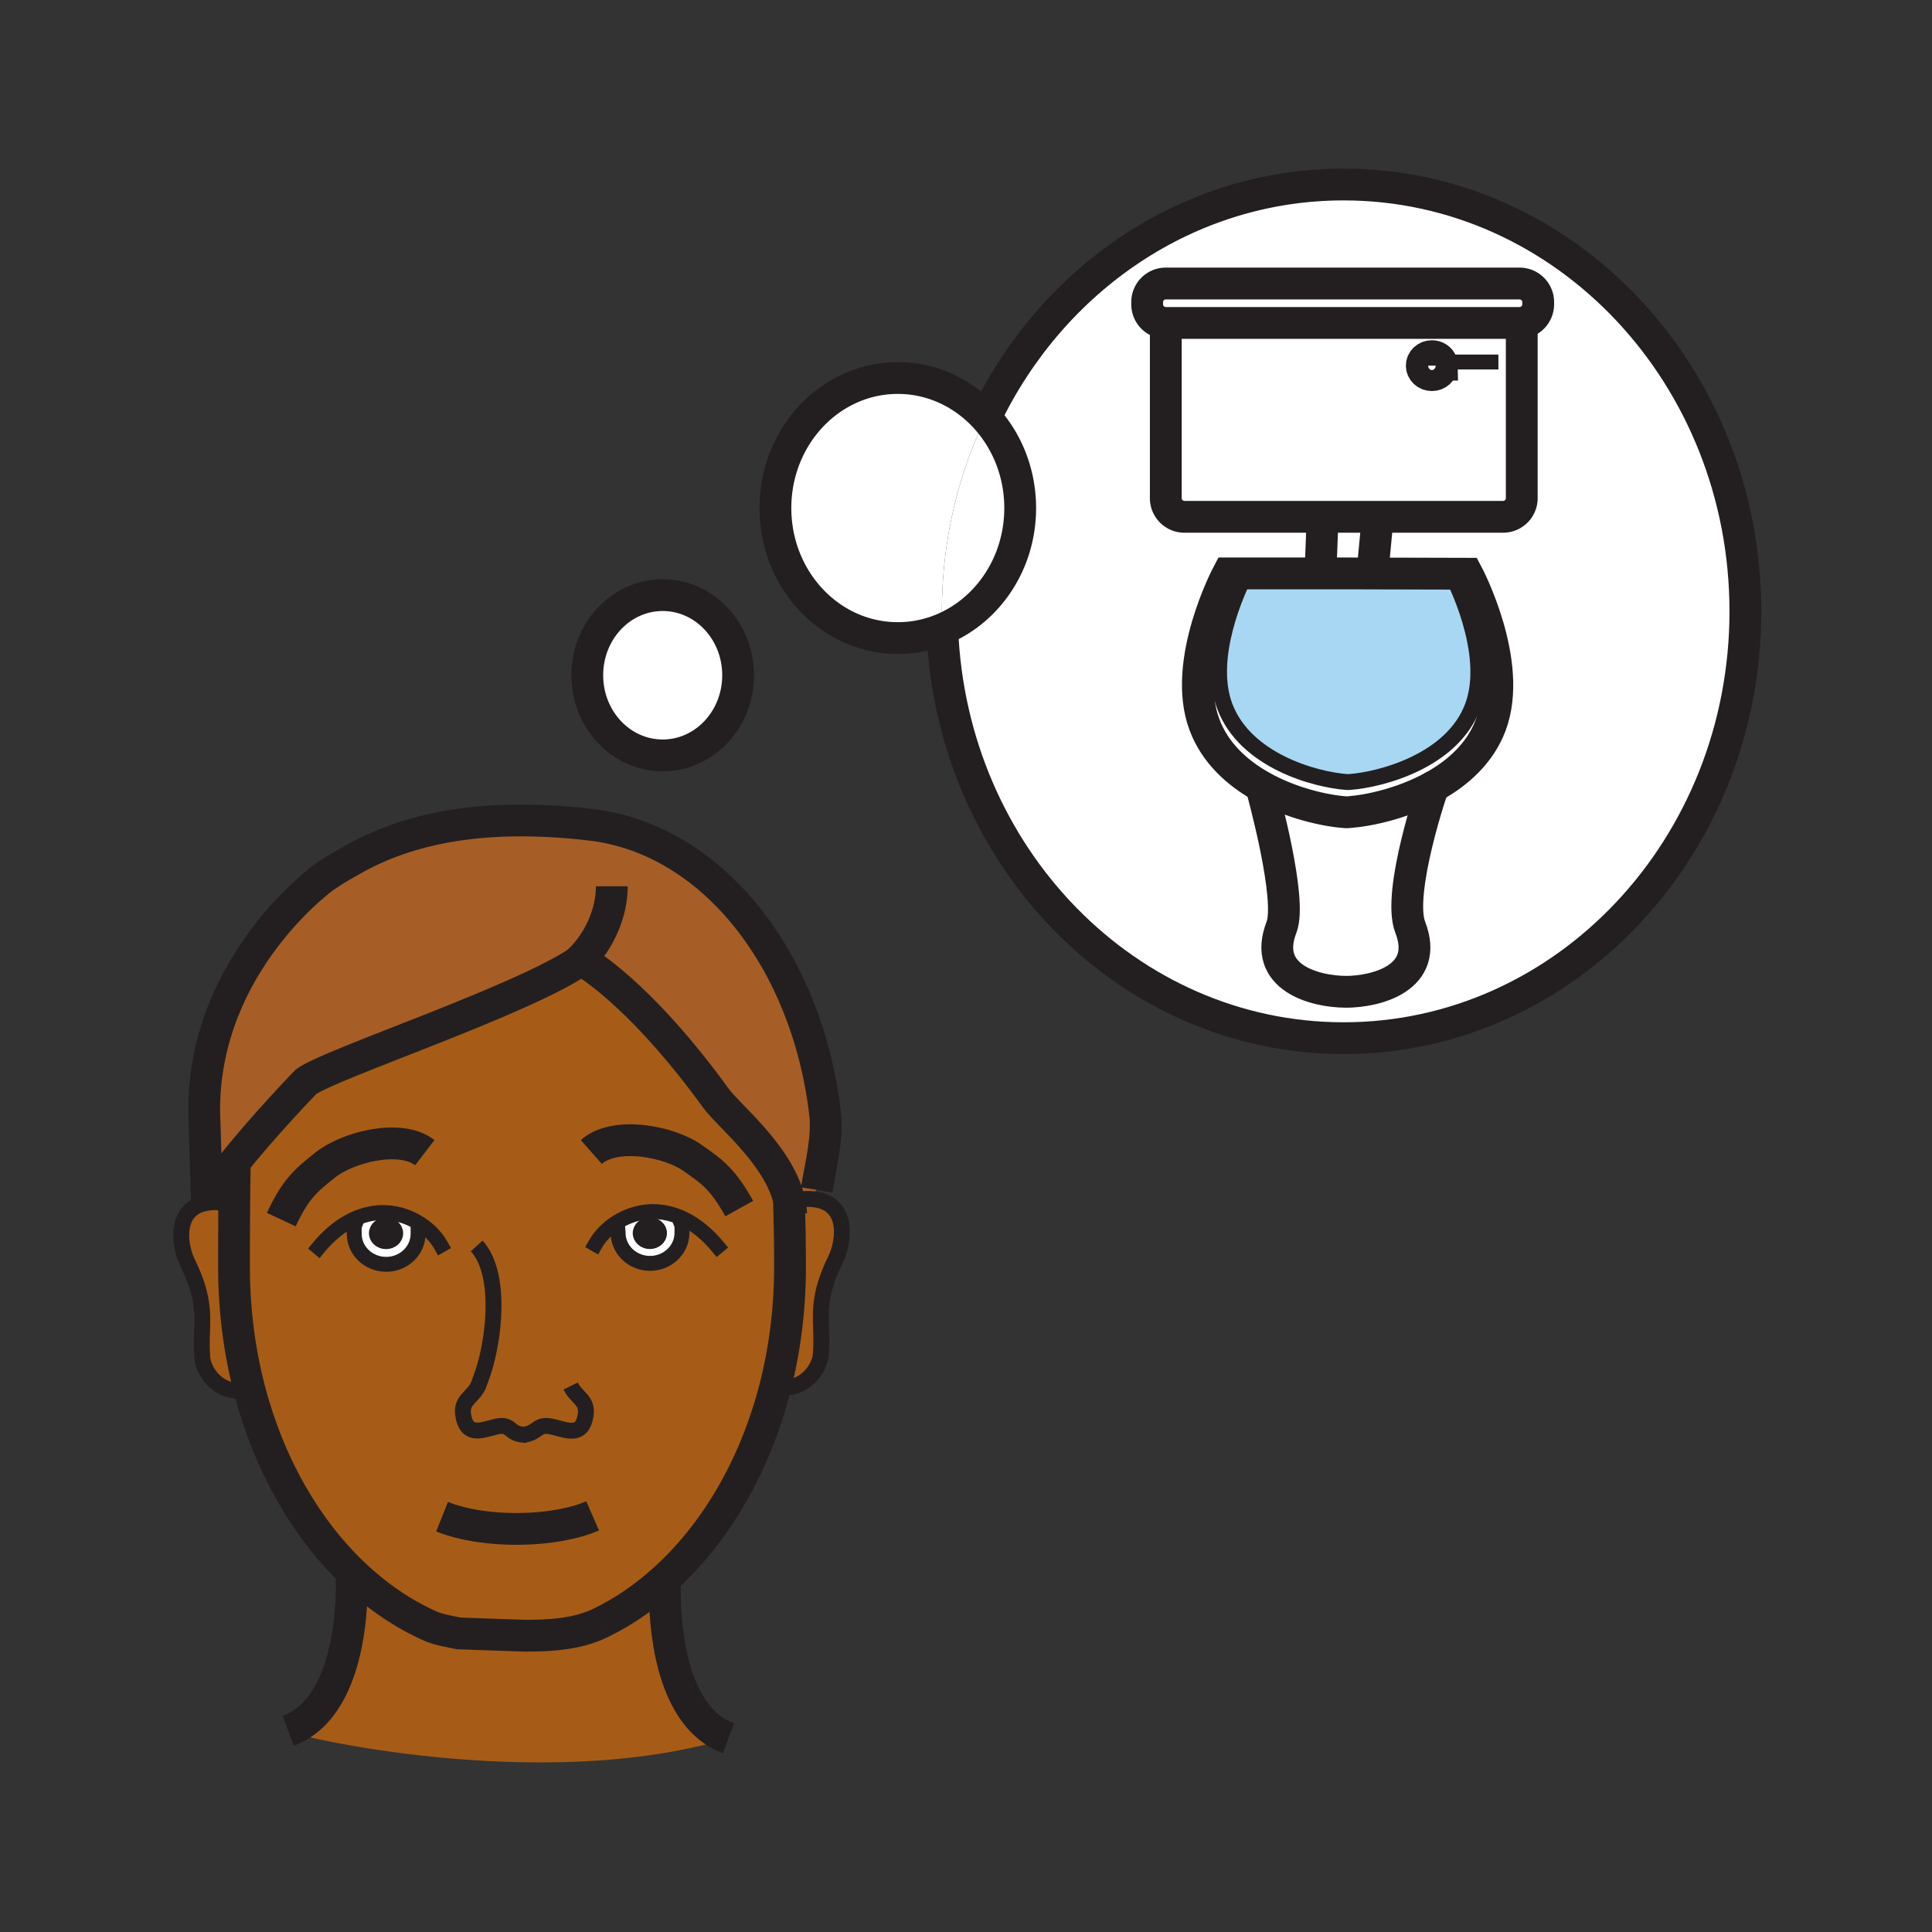 <?xml version="1.0"?><svg xmlns="http://www.w3.org/2000/svg" width="850.394" height="850.394" viewBox="0 0 850.394 850.394" overflow="visible"><rect x="0" y="0" width="850.394" height="850.394" fill="#333333" stroke="none"/><path d="M630.85 346.26v-.01c10.87-5.99 20.681-14.74 25.311-27.11 10.38-27.69-10.36-66.6-10.36-66.6l-6.58-.02-35.109-.09v-.39L606 232v-4.52h55.61c4.52 0 8.21-3.67 8.21-8.2v-74.73l-.98-2.4c4.54 0 8.21-3.67 8.21-8.21v-.96c0-4.52-3.67-8.19-8.21-8.19h-155.7c-4.529 0-8.199 3.67-8.199 8.19v.96c0 4.54 3.67 8.21 8.199 8.21V219.28c0 4.53 3.67 8.2 8.19 8.2H582V232l-.68 17.53v2.87h-40.79s-20.75 38.91-10.36 66.6c4.62 12.34 14.26 21.11 24.96 27.14.87 3.12 13.7 49.74 8.94 61.98-8.65 22.25 14.84 28.43 28.439 28.43l-.2.01c13.601 0 37.08-6.17 28.421-28.419-5.92-15.241 10.12-62.391 10.12-61.881zM591.42 81.21c97.65 0 176.83 84.11 176.83 187.88s-79.18 187.88-176.83 187.88c-95.18 0-172.79-79.89-176.67-180.01 20.07-8.31 34.3-29.06 34.3-53.33 0-15.5-5.8-29.55-15.22-39.86 29.26-60.88 88.84-102.56 157.59-102.56z" fill="#fff"></path><path d="M677.05 132.98v.96c0 4.54-3.67 8.21-8.21 8.21h-155.7c-4.529 0-8.199-3.67-8.199-8.21v-.96c0-4.52 3.67-8.19 8.199-8.19h155.7c4.54 0 8.21 3.67 8.21 8.19zM634.89 159.35c-.689-1.77-2.51-3.03-4.63-3.03-2.7 0-4.88 2.07-4.88 4.62 0 2.56 2.18 4.63 4.88 4.63 2.721 0 4.931-2.07 4.931-4.63a4.429 4.429 0 0 0-.301-1.59zm34.93-14.8v74.73c0 4.53-3.69 8.2-8.21 8.2H521.33c-4.521 0-8.19-3.67-8.19-8.2V142.15h155.7l.98 2.4zM555.13 346.14c-10.7-6.03-20.34-14.8-24.96-27.14-10.39-27.69 10.36-66.6 10.36-66.6h7.14v1.58c-2.6 5.18-16.75 35.06-8.57 56.9 9.011 24.01 39.96 32.4 53.9 33.35l.97-.02c14.061-1.03 45.261-9.34 54.23-33.21 8.99-23.98-8.98-57.67-8.98-57.67v-.81l6.58.02s20.74 38.91 10.36 66.6c-4.63 12.37-14.44 21.12-25.311 27.11-13.369 7.39-28.359 10.6-37.319 11.25l-1.11.03c-8.95-.61-23.95-3.87-37.29-11.39z" fill="#fff"></path><path d="M639.22 253.33s17.971 33.69 8.98 57.67c-8.97 23.87-40.17 32.18-54.23 33.21l-.97.02c-13.94-.95-44.89-9.34-53.9-33.35-8.18-21.84 5.971-51.72 8.57-56.9v-1.58h45.4l11.04.03 35.109.09v.81z" fill="#a8d7f4"></path><path d="M634.89 159.35c.19.49.301 1.03.301 1.59 0 2.56-2.21 4.63-4.931 4.63-2.7 0-4.88-2.07-4.88-4.63 0-2.55 2.18-4.62 4.88-4.62 2.12 0 3.94 1.26 4.63 3.03zM630.85 346.25v.01c0-.51-16.04 46.64-10.119 61.88 8.659 22.25-14.82 28.419-28.421 28.419l.2-.01c-13.6 0-37.09-6.18-28.439-28.43 4.76-12.24-8.07-58.86-8.94-61.98 13.34 7.52 28.34 10.78 37.29 11.39l1.11-.03c8.959-.649 23.949-3.859 37.319-11.249zM606 227.48V232l-1.89 20.04v.39l-11.04-.03h-11.75v-2.87L582 232v-4.52zM433.83 183.77c9.42 10.31 15.22 24.36 15.22 39.86 0 24.27-14.229 45.02-34.3 53.33-.11-2.61-.16-5.23-.16-7.87 0-30.73 6.94-59.72 19.24-85.32z" fill="#fff"></path><path d="M395.18 166.39c15.16 0 28.86 6.66 38.65 17.38-12.3 25.6-19.24 54.59-19.24 85.32 0 2.64.05 5.26.16 7.87a50.886 50.886 0 0 1-19.57 3.9c-29.76 0-53.87-25.62-53.87-57.23 0-31.61 24.11-57.24 53.87-57.24z" fill="#fff"></path><path d="M347.56 529.14l1.32-.25c2.11-.76 4.39-1.17 6.82-1.17 1.14 0 2.31.09 3.51.28 14.4 2.31 12.46 18.46 8.5 26.52-9.6 19.601-5.21 26.811-6.43 41.771-.46 5.64-6.8 16.5-20.06 14.229 4.21-16.52 6.52-34.289 6.52-52.939 0-10.2-.13-17.28-.45-29.61l.27 1.169z" fill="#a65c17" class="aac-skin-fill"></path><path d="M255.67 422.61c-25.18 17.581-110.16 45.6-120.96 53.52 0 0-19.28 19.89-32.65 36.99-4.79 6.149-8.83 11.93-10.94 16.31l-1.26-40.77c0-65.05 53.09-102.8 53.09-102.8 6.14-4.17 10.25-6.27 10.25-6.27 27.07-16.11 62.09-21.79 106.76-16.58 53.91 6.28 95.3 60 103.19 126.86 1.28 10.87-1.79 22.36-3.68 33.87l-3.77 3.979c-2.43 0-4.71.41-6.82 1.17l-1.32.25-.27-1.17c-4.98-19.89-26.56-36.85-32.1-44.5-29.91-41.3-52.54-56.8-58.06-60.2-.85-.53-1.3-.77-1.3-.77-.05.041-.1.071-.16.111z" fill="#a65e26" class="aac-hair-fill"></path><path d="M230.8 631.54h-.01c-.18.03-.36.06-.55.09l1.19-.08c-.22 0-.42 0-.63-.01zm69.71-95.25c-4.24-1.98-8.85-3.1-13.78-2.99-6.74.15-13.64 2.94-18.83 7.391l4 .029c.02.44.17.9.17 1.96 0 7.4 6.29 13.41 14.06 13.41 7.73 0 14.04-6.01 14.04-13.41 0-2.02.14-2.96-.35-4.14l.69-2.25zm40.71 74.23c-9 35.28-26.68 64.841-49.11 84.961-8.68 7.81-18.07 14.199-27.94 18.96-10.36 4.989-22.58 5.54-33.05 5.55l-29.14-1.021c-3.06-.649-8.99-1.64-12.38-3.14-12.31-5.45-23.9-13.4-34.36-23.43-20.6-19.761-36.8-47.641-45.4-80.601-4.42-16.88-6.84-35.09-6.84-54.22 0-6.13.01-16.87.1-27.25.05-5.811.12-11.521.23-16.23l-1.27-.979c13.37-17.101 32.65-36.99 32.65-36.99 10.8-7.92 95.78-35.939 120.96-53.52.28.25.8.47 1.46.66 5.52 3.4 28.15 18.9 58.06 60.2 5.54 7.65 27.12 24.61 32.1 44.5.32 12.33.45 19.41.45 29.61 0 18.65-2.31 36.42-6.52 52.94zm-190.15-71.28l4.96.5c-.2.88-.11 1.79-.11 3.35 0 7.42 6.3 13.42 14.06 13.42 7.76 0 14.04-6 14.04-13.42l2.72-3.149c-4.98-3.771-11.24-6.08-17.37-6.221-6.76-.15-12.9 2-18.3 5.52z" fill="#a65c17" class="aac-skin-fill"></path><path d="M291.69 261.95c18.34 0 33.2 15.78 33.2 35.27 0 19.48-14.86 35.27-33.2 35.27s-33.19-15.79-33.19-35.27c0-19.49 14.85-35.27 33.19-35.27zM300.51 536.29l-.69 2.25c.49 1.18.35 2.12.35 4.14 0 7.4-6.31 13.41-14.04 13.41-7.77 0-14.06-6.01-14.06-13.41 0-1.06-.15-1.52-.17-1.96l-4-.029c5.19-4.45 12.09-7.24 18.83-7.391 4.93-.11 9.54 1.01 13.78 2.99zm-14.47 11.03c2.81 0 5.07-2.04 5.07-4.53 0-2.5-2.26-4.521-5.07-4.521-2.8 0-5.07 2.021-5.07 4.521 0 2.49 2.27 4.53 5.07 4.53z" fill="#fff"></path><path d="M292.11 695.48l.64.71s-3.29 57.449 27.9 68.939C238 790 126.84 763.67 126.84 761.85c31.19-11.489 27.91-68.949 27.91-68.949l.49-.5c10.46 10.029 22.05 17.979 34.36 23.43 3.39 1.5 9.32 2.49 12.38 3.14l29.14 1.021c10.47-.01 22.69-.561 33.05-5.55 9.87-4.762 19.26-11.152 27.94-18.962z" fill="#a65c17" class="aac-skin-fill"></path><path d="M291.11 542.79c0 2.49-2.26 4.53-5.07 4.53-2.8 0-5.07-2.04-5.07-4.53 0-2.5 2.27-4.521 5.07-4.521 2.81.001 5.07 2.021 5.07 4.521z" fill="#231f20"></path><path d="M156.03 539.74l-4.96-.5c5.4-3.521 11.54-5.67 18.3-5.521 6.13.141 12.39 2.45 17.37 6.221l-2.72 3.149c0 7.42-6.28 13.42-14.04 13.42-7.76 0-14.06-6-14.06-13.42 0-1.559-.09-2.469.11-3.349zm13.9 7.61c2.8 0 5.07-2.02 5.07-4.52s-2.27-4.54-5.07-4.54c-2.8 0-5.07 2.04-5.07 4.54s2.27 4.52 5.07 4.52z" fill="#fff"></path><path d="M175 542.83c0 2.5-2.27 4.52-5.07 4.52-2.8 0-5.07-2.02-5.07-4.52s2.27-4.54 5.07-4.54c2.8 0 5.07 2.04 5.07 4.54z" fill="#231f20"></path><path d="M109.84 611.8l-.28.07c-13.55 2.59-20.03-8.45-20.5-14.15-1.21-14.96 3.19-22.16-6.43-41.779-3.95-8.051-5.89-24.2 8.49-26.511 3.79-.6 7.24-.22 10.35.88l1.63.021c-.09 10.38-.1 21.12-.1 27.25 0 19.129 2.42 37.339 6.84 54.219z" fill="#a65c17" class="aac-skin-fill"></path><g fill="none" stroke="#231f20"><path d="M433.83 183.77c29.26-60.88 88.84-102.56 157.59-102.56 97.65 0 176.83 84.11 176.83 187.88s-79.18 187.88-176.83 187.88c-95.18 0-172.79-79.89-176.67-180.01" stroke-width="14"></path><path d="M433.83 183.77c9.42 10.31 15.22 24.36 15.22 39.86 0 24.27-14.229 45.02-34.3 53.33a50.886 50.886 0 0 1-19.57 3.9c-29.76 0-53.87-25.62-53.87-57.23 0-31.61 24.11-57.24 53.87-57.24 15.16 0 28.86 6.66 38.65 17.38z" stroke-width="14"></path><path d="M140.22 549.14c3.15-3.819 6.79-7.25 10.85-9.899 5.4-3.521 11.54-5.67 18.3-5.521 6.13.141 12.39 2.45 17.37 6.221 3 2.26 5.53 5.04 7.31 8.18" stroke-width="6.566" stroke-linecap="square" stroke-miterlimit="10"></path><path d="M184.02 543.09c0 7.42-6.28 13.42-14.04 13.42-7.76 0-14.06-6-14.06-13.42 0-1.56-.09-2.47.11-3.35.03-.15.07-.3.13-.46M315.88 548.7c-4.28-5.17-9.46-9.63-15.37-12.41-4.24-1.98-8.85-3.1-13.78-2.99-6.74.15-13.64 2.94-18.83 7.391-2.36 2.02-4.37 4.39-5.85 7.01" stroke-width="6.566" stroke-linecap="square" stroke-miterlimit="10"></path><path d="M271.9 540.72c.02.44.17.9.17 1.96 0 7.4 6.29 13.41 14.06 13.41 7.73 0 14.04-6.01 14.04-13.41 0-2.02.14-2.96-.35-4.14" stroke-width="6.566" stroke-linecap="square" stroke-miterlimit="10"></path><path d="M101.47 530.31c-3.11-1.1-6.56-1.479-10.35-.88-14.38 2.311-12.44 18.46-8.49 26.511 9.62 19.619 5.22 26.819 6.43 41.779.47 5.7 6.95 16.74 20.5 14.15M348.88 528.89c2.11-.76 4.39-1.17 6.82-1.17 1.14 0 2.31.09 3.51.28 14.4 2.31 12.46 18.46 8.5 26.52-9.6 19.601-5.21 26.811-6.43 41.771-.46 5.64-6.8 16.5-20.06 14.229-.14-.02-.28-.039-.43-.069" stroke-width="7"></path><path d="M189.6 715.83c-12.31-5.45-23.9-13.4-34.36-23.43-20.6-19.761-36.8-47.641-45.4-80.601-4.42-16.88-6.84-35.09-6.84-54.22 0-6.13.01-16.87.1-27.25.05-5.811.12-11.521.23-16.23M264.17 714.44c-10.36 4.989-22.58 5.54-33.05 5.55l-29.14-1.021c-3.06-.649-8.99-1.64-12.38-3.14M347.25 526.47c.01.511.03 1.011.04 1.5.32 12.33.45 19.41.45 29.61 0 18.65-2.31 36.42-6.52 52.939-9 35.28-26.68 64.841-49.11 84.961-8.68 7.81-18.07 14.199-27.94 18.96" stroke-width="14"></path><path d="M230.8 631.54c6.67-1.26 5.48-5.21 12.66-3.47 6.19 1.51 12.77 4.59 14.31-5.101 1.06-6.68-3.96-7.54-6.61-12.899" stroke-width="7"></path><path d="M209.82 548.4c11.11 12.21 7.74 40.869 2.77 55.79L210.5 610c-2.67 5.35-7.68 6.22-6.62 12.91 1.55 9.67 8.12 6.59 14.32 5.09 7.16-1.74 5.53 3.25 12.59 3.54h.01c.21.01.41.01.63.01l-1.19.08c.19-.03.37-.06.55-.09" stroke-width="7"></path><path d="M175 542.83c0 2.5-2.27 4.52-5.07 4.52-2.8 0-5.07-2.02-5.07-4.52s2.27-4.54 5.07-4.54c2.8 0 5.07 2.04 5.07 4.54zM291.11 542.79c0 2.49-2.26 4.53-5.07 4.53-2.8 0-5.07-2.04-5.07-4.53 0-2.5 2.27-4.521 5.07-4.521 2.81.001 5.07 2.021 5.07 4.521z" stroke-width="4.925"></path><path d="M186.99 507.35c-11.09-8.51-34.22-2.189-43.7 5.341-8.93 7.069-13.24 10.79-19.48 24.14M260.27 507.06c10.46-9.27 33.99-4.6 43.97 2.23 9.42 6.43 13.98 9.82 21.15 22.69" stroke-width="14"></path><path d="M359.47 523.74c1.89-11.51 4.96-23 3.68-33.87-7.89-66.86-49.28-120.58-103.19-126.86-44.67-5.21-79.69.47-106.76 16.58 0 0-4.11 2.1-10.25 6.27 0 0-53.09 37.75-53.09 102.8l1.26 40.77c2.11-4.38 6.15-10.16 10.94-16.31 13.37-17.101 32.65-36.99 32.65-36.99 10.8-7.92 95.78-35.939 120.96-53.52.06-.04.11-.07.16-.11 0 0 .45.24 1.3.77 5.52 3.4 28.15 18.9 58.06 60.2 5.54 7.65 27.12 24.61 32.1 44.5l.27 1.17c.37 1.73.61 3.471.71 5.24" stroke-width="14"></path><path d="M265.64 424.37c-1.24.01-5.94-.35-8.51-1.1-.66-.19-1.18-.41-1.46-.66a.664.664 0 0 1-.21-.27c7.72-7.51 13.83-19.79 13.83-32.23M324.89 297.22c0 19.48-14.86 35.27-33.2 35.27s-33.19-15.79-33.19-35.27c0-19.49 14.85-35.27 33.19-35.27s33.2 15.78 33.2 35.27zM513.14 142.15c-4.529 0-8.199-3.67-8.199-8.21v-.96c0-4.52 3.67-8.19 8.199-8.19h155.7c4.54 0 8.21 3.67 8.21 8.19v.96c0 4.54-3.67 8.21-8.21 8.21h-155.7zM669.82 144.55v74.73c0 4.53-3.69 8.2-8.21 8.2H521.33c-4.521 0-8.19-3.67-8.19-8.2v-74.73M581.32 249.53L582 232M606 232l-1.89 20.04" stroke-width="14"></path><path d="M547.67 253.98c-2.6 5.18-16.75 35.06-8.57 56.9 9.011 24.01 39.96 32.4 53.9 33.35l.97-.02c14.061-1.03 45.261-9.34 54.23-33.21 8.99-23.98-8.98-57.67-8.98-57.67" stroke-width="7"></path><path d="M555.13 346.14c13.34 7.52 28.34 10.78 37.29 11.39l1.11-.03c8.96-.65 23.95-3.86 37.319-11.25 10.87-5.99 20.681-14.74 25.311-27.11 10.38-27.69-10.36-66.6-10.36-66.6l-6.58-.02-35.109-.09-11.04-.03h-52.54s-20.75 38.91-10.36 66.6c4.619 12.34 14.259 21.11 24.959 27.14z" stroke-width="14"></path><path d="M630.79 346.49c.04-.14.06-.21.06-.23 0-.51-16.04 46.64-10.119 61.88 8.659 22.25-14.82 28.419-28.421 28.419l.2-.01c-13.6 0-37.09-6.18-28.439-28.43 4.76-12.24-8.07-58.86-8.94-61.98-.03-.11-.05-.17-.05-.17" stroke-width="14"></path><path d="M635.19 160.94c0 2.56-2.21 4.63-4.931 4.63-2.7 0-4.88-2.07-4.88-4.63 0-2.55 2.18-4.62 4.88-4.62 2.12 0 3.94 1.26 4.63 3.03.191.49.301 1.03.301 1.59z" stroke-width="13.133"></path><path stroke-width="6.566" d="M634.71 159.35h24.83"></path><path d="M194.59 667.59c19.27 7.68 49.86 6.79 66.26-.37M154.75 692.9s3.28 57.46-27.91 68.949M292.75 696.19s-3.29 57.449 27.9 68.939" stroke-width="14"></path></g><path fill="none" d="M0 0h850.394v850.394H0z"></path></svg>